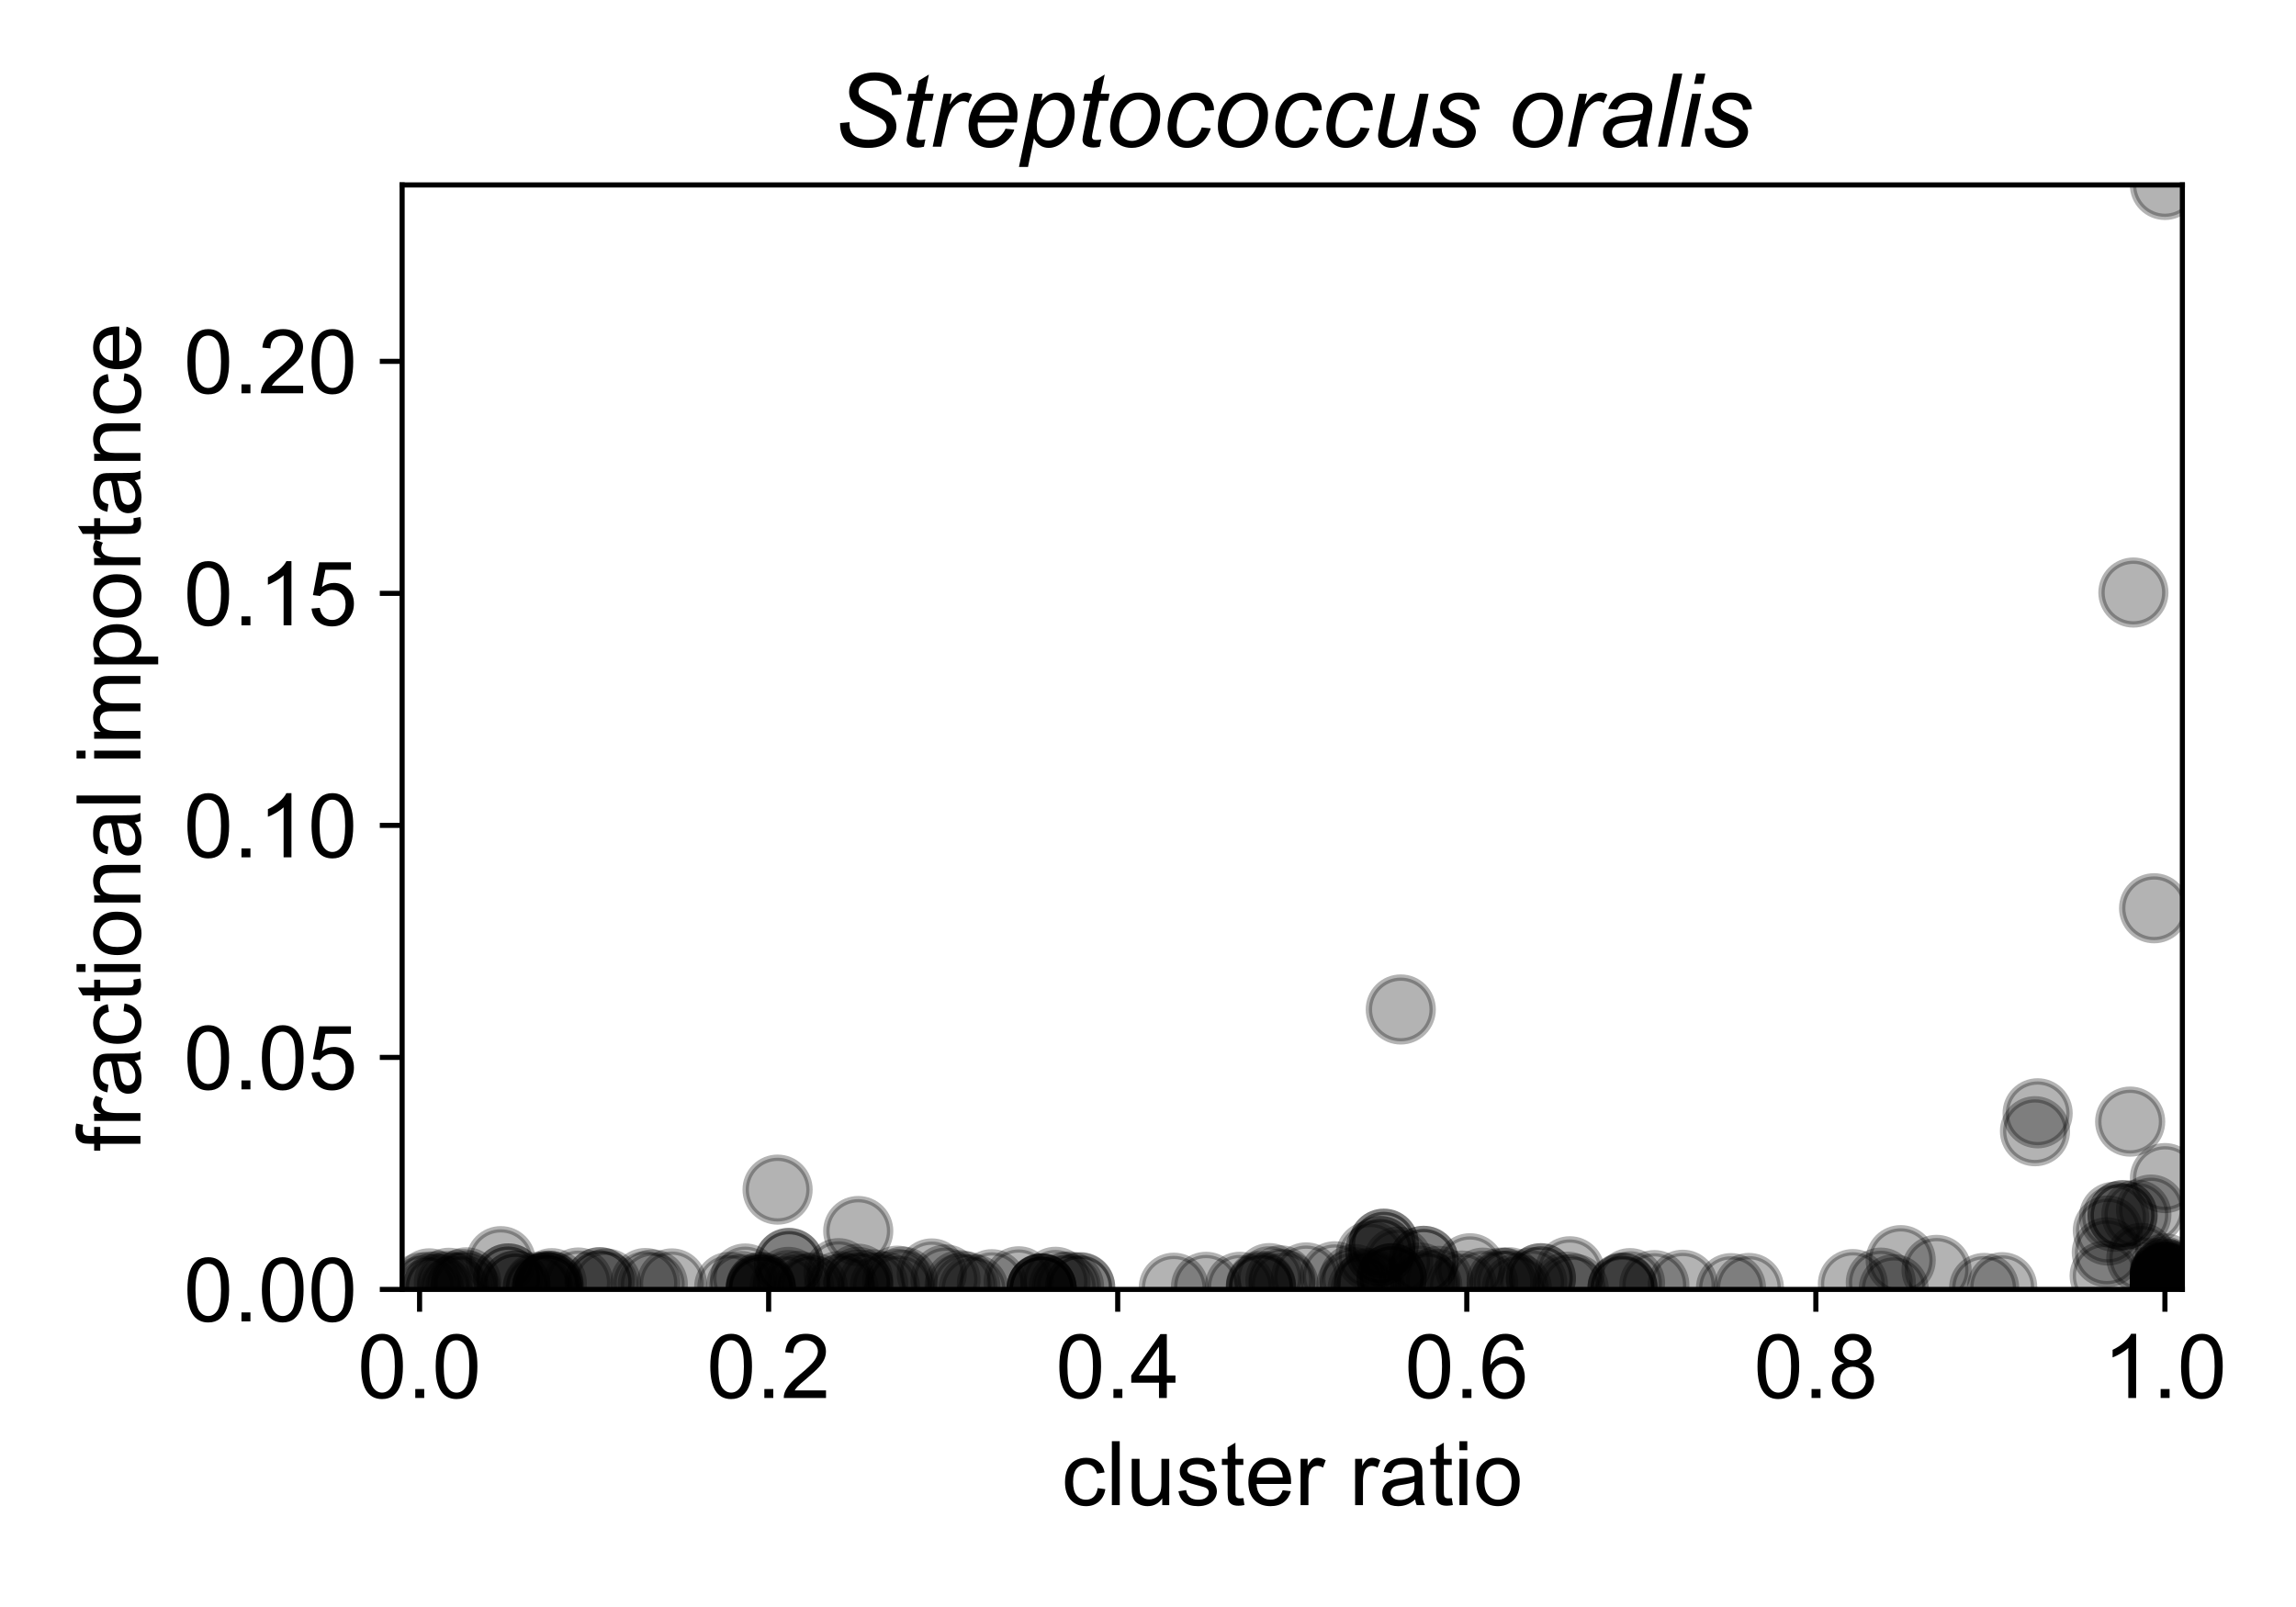 <?xml version="1.0" encoding="utf-8" standalone="no"?>
<!DOCTYPE svg PUBLIC "-//W3C//DTD SVG 1.1//EN"
  "http://www.w3.org/Graphics/SVG/1.1/DTD/svg11.dtd">
<!-- Created with matplotlib (https://matplotlib.org/) -->
<svg height="252pt" version="1.1" viewBox="0 0 360 252" width="360pt" xmlns="http://www.w3.org/2000/svg" xmlns:xlink="http://www.w3.org/1999/xlink">
 <defs>
  <style type="text/css">
*{stroke-linecap:butt;stroke-linejoin:round;}
  </style>
 </defs>
 <g id="figure_1">
  <g id="patch_1">
   <path d="M 0 252 
L 360 252 
L 360 0 
L 0 0 
z
" style="fill:#ffffff;"/>
  </g>
  <g id="axes_1">
   <g id="patch_2">
    <path d="M 63.05 202.2 
L 342.185 202.2 
L 342.185 29.003 
L 63.05 29.003 
z
" style="fill:#ffffff;"/>
   </g>
   <g id="PathCollection_1">
    <defs>
     <path d="M 0 5 
C 1.326 5 2.598 4.473 3.536 3.536 
C 4.473 2.598 5 1.326 5 0 
C 5 -1.326 4.473 -2.598 3.536 -3.536 
C 2.598 -4.473 1.326 -5 0 -5 
C -1.326 -5 -2.598 -4.473 -3.536 -3.536 
C -4.473 -2.598 -5 -1.326 -5 0 
C -5 1.326 -4.473 2.598 -3.536 3.536 
C -2.598 4.473 -1.326 5 0 5 
z
" id="m39a1ae2cbf" style="stroke:#000000;stroke-opacity:0.3;"/>
    </defs>
    <g clip-path="url(#p1d0fa39ebf)">
     <use style="fill-opacity:0.3;stroke:#000000;stroke-opacity:0.3;" x="339.449" xlink:href="#m39a1ae2cbf" y="202.187"/>
     <use style="fill-opacity:0.3;stroke:#000000;stroke-opacity:0.3;" x="339.449" xlink:href="#m39a1ae2cbf" y="202.2"/>
     <use style="fill-opacity:0.3;stroke:#000000;stroke-opacity:0.3;" x="339.449" xlink:href="#m39a1ae2cbf" y="202.082"/>
     <use style="fill-opacity:0.3;stroke:#000000;stroke-opacity:0.3;" x="132.242" xlink:href="#m39a1ae2cbf" y="201.968"/>
     <use style="fill-opacity:0.3;stroke:#000000;stroke-opacity:0.3;" x="339.449" xlink:href="#m39a1ae2cbf" y="200.967"/>
     <use style="fill-opacity:0.3;stroke:#000000;stroke-opacity:0.3;" x="298.018" xlink:href="#m39a1ae2cbf" y="197.611"/>
     <use style="fill-opacity:0.3;stroke:#000000;stroke-opacity:0.3;" x="335.751" xlink:href="#m39a1ae2cbf" y="197.262"/>
     <use style="fill-opacity:0.3;stroke:#000000;stroke-opacity:0.3;" x="330.337" xlink:href="#m39a1ae2cbf" y="196.383"/>
     <use style="fill-opacity:0.3;stroke:#000000;stroke-opacity:0.3;" x="337.268" xlink:href="#m39a1ae2cbf" y="189.676"/>
     <use style="fill-opacity:0.3;stroke:#000000;stroke-opacity:0.3;" x="79.676" xlink:href="#m39a1ae2cbf" y="200.476"/>
     <use style="fill-opacity:0.3;stroke:#000000;stroke-opacity:0.3;" x="339.449" xlink:href="#m39a1ae2cbf" y="201.93"/>
     <use style="fill-opacity:0.3;stroke:#000000;stroke-opacity:0.3;" x="141.016" xlink:href="#m39a1ae2cbf" y="201.919"/>
     <use style="fill-opacity:0.3;stroke:#000000;stroke-opacity:0.3;" x="121.922" xlink:href="#m39a1ae2cbf" y="186.55"/>
     <use style="fill-opacity:0.3;stroke:#000000;stroke-opacity:0.3;" x="339.449" xlink:href="#m39a1ae2cbf" y="201.978"/>
     <use style="fill-opacity:0.3;stroke:#000000;stroke-opacity:0.3;" x="271.415" xlink:href="#m39a1ae2cbf" y="202.001"/>
     <use style="fill-opacity:0.3;stroke:#000000;stroke-opacity:0.3;" x="339.449" xlink:href="#m39a1ae2cbf" y="202.2"/>
     <use style="fill-opacity:0.3;stroke:#000000;stroke-opacity:0.3;" x="119.291" xlink:href="#m39a1ae2cbf" y="202.158"/>
     <use style="fill-opacity:0.3;stroke:#000000;stroke-opacity:0.3;" x="163.323" xlink:href="#m39a1ae2cbf" y="202.093"/>
     <use style="fill-opacity:0.3;stroke:#000000;stroke-opacity:0.3;" x="141.562" xlink:href="#m39a1ae2cbf" y="200.968"/>
     <use style="fill-opacity:0.3;stroke:#000000;stroke-opacity:0.3;" x="184.043" xlink:href="#m39a1ae2cbf" y="201.935"/>
     <use style="fill-opacity:0.3;stroke:#000000;stroke-opacity:0.3;" x="330.497" xlink:href="#m39a1ae2cbf" y="192.965"/>
     <use style="fill-opacity:0.3;stroke:#000000;stroke-opacity:0.3;" x="339.449" xlink:href="#m39a1ae2cbf" y="202.151"/>
     <use style="fill-opacity:0.3;stroke:#000000;stroke-opacity:0.3;" x="94.027" xlink:href="#m39a1ae2cbf" y="201.074"/>
     <use style="fill-opacity:0.3;stroke:#000000;stroke-opacity:0.3;" x="339.449" xlink:href="#m39a1ae2cbf" y="200.232"/>
     <use style="fill-opacity:0.3;stroke:#000000;stroke-opacity:0.3;" x="339.449" xlink:href="#m39a1ae2cbf" y="200.374"/>
     <use style="fill-opacity:0.3;stroke:#000000;stroke-opacity:0.3;" x="152.648" xlink:href="#m39a1ae2cbf" y="202.158"/>
     <use style="fill-opacity:0.3;stroke:#000000;stroke-opacity:0.3;" x="169.364" xlink:href="#m39a1ae2cbf" y="201.843"/>
     <use style="fill-opacity:0.3;stroke:#000000;stroke-opacity:0.3;" x="222.643" xlink:href="#m39a1ae2cbf" y="200.341"/>
     <use style="fill-opacity:0.3;stroke:#000000;stroke-opacity:0.3;" x="197.711" xlink:href="#m39a1ae2cbf" y="201.877"/>
     <use style="fill-opacity:0.3;stroke:#000000;stroke-opacity:0.3;" x="85.775" xlink:href="#m39a1ae2cbf" y="201.843"/>
     <use style="fill-opacity:0.3;stroke:#000000;stroke-opacity:0.3;" x="246.138" xlink:href="#m39a1ae2cbf" y="199.356"/>
     <use style="fill-opacity:0.3;stroke:#000000;stroke-opacity:0.3;" x="230.488" xlink:href="#m39a1ae2cbf" y="198.88"/>
     <use style="fill-opacity:0.3;stroke:#000000;stroke-opacity:0.3;" x="201.255" xlink:href="#m39a1ae2cbf" y="201.43"/>
     <use style="fill-opacity:0.3;stroke:#000000;stroke-opacity:0.3;" x="67.313" xlink:href="#m39a1ae2cbf" y="201.248"/>
     <use style="fill-opacity:0.3;stroke:#000000;stroke-opacity:0.3;" x="197.711" xlink:href="#m39a1ae2cbf" y="201.79"/>
     <use style="fill-opacity:0.3;stroke:#000000;stroke-opacity:0.3;" x="339.449" xlink:href="#m39a1ae2cbf" y="202.184"/>
     <use style="fill-opacity:0.3;stroke:#000000;stroke-opacity:0.3;" x="339.449" xlink:href="#m39a1ae2cbf" y="202.094"/>
     <use style="fill-opacity:0.3;stroke:#000000;stroke-opacity:0.3;" x="241.601" xlink:href="#m39a1ae2cbf" y="200.447"/>
     <use style="fill-opacity:0.3;stroke:#000000;stroke-opacity:0.3;" x="241.601" xlink:href="#m39a1ae2cbf" y="200.447"/>
     <use style="fill-opacity:0.3;stroke:#000000;stroke-opacity:0.3;" x="339.449" xlink:href="#m39a1ae2cbf" y="200.967"/>
     <use style="fill-opacity:0.3;stroke:#000000;stroke-opacity:0.3;" x="339.449" xlink:href="#m39a1ae2cbf" y="202.18"/>
     <use style="fill-opacity:0.3;stroke:#000000;stroke-opacity:0.3;" x="339.449" xlink:href="#m39a1ae2cbf" y="200.967"/>
     <use style="fill-opacity:0.3;stroke:#000000;stroke-opacity:0.3;" x="319.49" xlink:href="#m39a1ae2cbf" y="174.582"/>
     <use style="fill-opacity:0.3;stroke:#000000;stroke-opacity:0.3;" x="319.074" xlink:href="#m39a1ae2cbf" y="177.393"/>
     <use style="fill-opacity:0.3;stroke:#000000;stroke-opacity:0.3;" x="339.449" xlink:href="#m39a1ae2cbf" y="202.2"/>
     <use style="fill-opacity:0.3;stroke:#000000;stroke-opacity:0.3;" x="339.449" xlink:href="#m39a1ae2cbf" y="200.967"/>
     <use style="fill-opacity:0.3;stroke:#000000;stroke-opacity:0.3;" x="105.343" xlink:href="#m39a1ae2cbf" y="201.26"/>
     <use style="fill-opacity:0.3;stroke:#000000;stroke-opacity:0.3;" x="148.25" xlink:href="#m39a1ae2cbf" y="200.64"/>
     <use style="fill-opacity:0.3;stroke:#000000;stroke-opacity:0.3;" x="339.449" xlink:href="#m39a1ae2cbf" y="202.015"/>
     <use style="fill-opacity:0.3;stroke:#000000;stroke-opacity:0.3;" x="339.449" xlink:href="#m39a1ae2cbf" y="201.791"/>
     <use style="fill-opacity:0.3;stroke:#000000;stroke-opacity:0.3;" x="296.927" xlink:href="#m39a1ae2cbf" y="202.162"/>
     <use style="fill-opacity:0.3;stroke:#000000;stroke-opacity:0.3;" x="339.449" xlink:href="#m39a1ae2cbf" y="202.2"/>
     <use style="fill-opacity:0.3;stroke:#000000;stroke-opacity:0.3;" x="70.894" xlink:href="#m39a1ae2cbf" y="201.94"/>
     <use style="fill-opacity:0.3;stroke:#000000;stroke-opacity:0.3;" x="123.707" xlink:href="#m39a1ae2cbf" y="198.05"/>
     <use style="fill-opacity:0.3;stroke:#000000;stroke-opacity:0.3;" x="223.791" xlink:href="#m39a1ae2cbf" y="201.598"/>
     <use style="fill-opacity:0.3;stroke:#000000;stroke-opacity:0.3;" x="122.977" xlink:href="#m39a1ae2cbf" y="202.022"/>
     <use style="fill-opacity:0.3;stroke:#000000;stroke-opacity:0.3;" x="155.52" xlink:href="#m39a1ae2cbf" y="201.385"/>
     <use style="fill-opacity:0.3;stroke:#000000;stroke-opacity:0.3;" x="218.218" xlink:href="#m39a1ae2cbf" y="200.447"/>
     <use style="fill-opacity:0.3;stroke:#000000;stroke-opacity:0.3;" x="339.449" xlink:href="#m39a1ae2cbf" y="184.739"/>
     <use style="fill-opacity:0.3;stroke:#000000;stroke-opacity:0.3;" x="259.391" xlink:href="#m39a1ae2cbf" y="201.525"/>
     <use style="fill-opacity:0.3;stroke:#000000;stroke-opacity:0.3;" x="339.449" xlink:href="#m39a1ae2cbf" y="202.2"/>
     <use style="fill-opacity:0.3;stroke:#000000;stroke-opacity:0.3;" x="339.449" xlink:href="#m39a1ae2cbf" y="199.89"/>
     <use style="fill-opacity:0.3;stroke:#000000;stroke-opacity:0.3;" x="339.449" xlink:href="#m39a1ae2cbf" y="198.905"/>
     <use style="fill-opacity:0.3;stroke:#000000;stroke-opacity:0.3;" x="134.567" xlink:href="#m39a1ae2cbf" y="193.043"/>
     <use style="fill-opacity:0.3;stroke:#000000;stroke-opacity:0.3;" x="330" xlink:href="#m39a1ae2cbf" y="200.057"/>
     <use style="fill-opacity:0.3;stroke:#000000;stroke-opacity:0.3;" x="339.449" xlink:href="#m39a1ae2cbf" y="202.2"/>
     <use style="fill-opacity:0.3;stroke:#000000;stroke-opacity:0.3;" x="274.217" xlink:href="#m39a1ae2cbf" y="201.971"/>
     <use style="fill-opacity:0.3;stroke:#000000;stroke-opacity:0.3;" x="72.958" xlink:href="#m39a1ae2cbf" y="201.924"/>
     <use style="fill-opacity:0.3;stroke:#000000;stroke-opacity:0.3;" x="169.364" xlink:href="#m39a1ae2cbf" y="201.91"/>
     <use style="fill-opacity:0.3;stroke:#000000;stroke-opacity:0.3;" x="223.482" xlink:href="#m39a1ae2cbf" y="201.374"/>
     <use style="fill-opacity:0.3;stroke:#000000;stroke-opacity:0.3;" x="218.218" xlink:href="#m39a1ae2cbf" y="200.447"/>
     <use style="fill-opacity:0.3;stroke:#000000;stroke-opacity:0.3;" x="339.449" xlink:href="#m39a1ae2cbf" y="202.009"/>
     <use style="fill-opacity:0.3;stroke:#000000;stroke-opacity:0.3;" x="339.449" xlink:href="#m39a1ae2cbf" y="202.2"/>
     <use style="fill-opacity:0.3;stroke:#000000;stroke-opacity:0.3;" x="339.449" xlink:href="#m39a1ae2cbf" y="199.89"/>
     <use style="fill-opacity:0.3;stroke:#000000;stroke-opacity:0.3;" x="119.291" xlink:href="#m39a1ae2cbf" y="202.103"/>
     <use style="fill-opacity:0.3;stroke:#000000;stroke-opacity:0.3;" x="125.268" xlink:href="#m39a1ae2cbf" y="201.649"/>
     <use style="fill-opacity:0.3;stroke:#000000;stroke-opacity:0.3;" x="218.218" xlink:href="#m39a1ae2cbf" y="200.447"/>
     <use style="fill-opacity:0.3;stroke:#000000;stroke-opacity:0.3;" x="240.233" xlink:href="#m39a1ae2cbf" y="201.096"/>
     <use style="fill-opacity:0.3;stroke:#000000;stroke-opacity:0.3;" x="246.751" xlink:href="#m39a1ae2cbf" y="202.076"/>
     <use style="fill-opacity:0.3;stroke:#000000;stroke-opacity:0.3;" x="80.84" xlink:href="#m39a1ae2cbf" y="201.586"/>
     <use style="fill-opacity:0.3;stroke:#000000;stroke-opacity:0.3;" x="86.516" xlink:href="#m39a1ae2cbf" y="201.222"/>
     <use style="fill-opacity:0.3;stroke:#000000;stroke-opacity:0.3;" x="101.196" xlink:href="#m39a1ae2cbf" y="201.199"/>
     <use style="fill-opacity:0.3;stroke:#000000;stroke-opacity:0.3;" x="79.676" xlink:href="#m39a1ae2cbf" y="200.476"/>
     <use style="fill-opacity:0.3;stroke:#000000;stroke-opacity:0.3;" x="339.449" xlink:href="#m39a1ae2cbf" y="200.967"/>
     <use style="fill-opacity:0.3;stroke:#000000;stroke-opacity:0.3;" x="339.449" xlink:href="#m39a1ae2cbf" y="201.938"/>
     <use style="fill-opacity:0.3;stroke:#000000;stroke-opacity:0.3;" x="339.449" xlink:href="#m39a1ae2cbf" y="202.094"/>
     <use style="fill-opacity:0.3;stroke:#000000;stroke-opacity:0.3;" x="339.449" xlink:href="#m39a1ae2cbf" y="202.094"/>
     <use style="fill-opacity:0.3;stroke:#000000;stroke-opacity:0.3;" x="339.449" xlink:href="#m39a1ae2cbf" y="201.938"/>
     <use style="fill-opacity:0.3;stroke:#000000;stroke-opacity:0.3;" x="339.449" xlink:href="#m39a1ae2cbf" y="202.2"/>
     <use style="fill-opacity:0.3;stroke:#000000;stroke-opacity:0.3;" x="339.449" xlink:href="#m39a1ae2cbf" y="202.2"/>
     <use style="fill-opacity:0.3;stroke:#000000;stroke-opacity:0.3;" x="94.027" xlink:href="#m39a1ae2cbf" y="201.074"/>
     <use style="fill-opacity:0.3;stroke:#000000;stroke-opacity:0.3;" x="339.449" xlink:href="#m39a1ae2cbf" y="202.2"/>
     <use style="fill-opacity:0.3;stroke:#000000;stroke-opacity:0.3;" x="150.466" xlink:href="#m39a1ae2cbf" y="201.531"/>
     <use style="fill-opacity:0.3;stroke:#000000;stroke-opacity:0.3;" x="123.608" xlink:href="#m39a1ae2cbf" y="201.02"/>
     <use style="fill-opacity:0.3;stroke:#000000;stroke-opacity:0.3;" x="339.449" xlink:href="#m39a1ae2cbf" y="202.18"/>
     <use style="fill-opacity:0.3;stroke:#000000;stroke-opacity:0.3;" x="339.449" xlink:href="#m39a1ae2cbf" y="202.18"/>
     <use style="fill-opacity:0.3;stroke:#000000;stroke-opacity:0.3;" x="80.84" xlink:href="#m39a1ae2cbf" y="201.586"/>
     <use style="fill-opacity:0.3;stroke:#000000;stroke-opacity:0.3;" x="73.1" xlink:href="#m39a1ae2cbf" y="201.089"/>
     <use style="fill-opacity:0.3;stroke:#000000;stroke-opacity:0.3;" x="339.449" xlink:href="#m39a1ae2cbf" y="201.938"/>
     <use style="fill-opacity:0.3;stroke:#000000;stroke-opacity:0.3;" x="214.72" xlink:href="#m39a1ae2cbf" y="201.189"/>
     <use style="fill-opacity:0.3;stroke:#000000;stroke-opacity:0.3;" x="66.15" xlink:href="#m39a1ae2cbf" y="201.892"/>
     <use style="fill-opacity:0.3;stroke:#000000;stroke-opacity:0.3;" x="90.668" xlink:href="#m39a1ae2cbf" y="201.118"/>
     <use style="fill-opacity:0.3;stroke:#000000;stroke-opacity:0.3;" x="68.692" xlink:href="#m39a1ae2cbf" y="201.659"/>
     <use style="fill-opacity:0.3;stroke:#000000;stroke-opacity:0.3;" x="138.749" xlink:href="#m39a1ae2cbf" y="201.758"/>
     <use style="fill-opacity:0.3;stroke:#000000;stroke-opacity:0.3;" x="337.748" xlink:href="#m39a1ae2cbf" y="142.427"/>
     <use style="fill-opacity:0.3;stroke:#000000;stroke-opacity:0.3;" x="159.72" xlink:href="#m39a1ae2cbf" y="200.928"/>
     <use style="fill-opacity:0.3;stroke:#000000;stroke-opacity:0.3;" x="223.224" xlink:href="#m39a1ae2cbf" y="197.719"/>
     <use style="fill-opacity:0.3;stroke:#000000;stroke-opacity:0.3;" x="146.098" xlink:href="#m39a1ae2cbf" y="199.695"/>
     <use style="fill-opacity:0.3;stroke:#000000;stroke-opacity:0.3;" x="255.579" xlink:href="#m39a1ae2cbf" y="201.215"/>
     <use style="fill-opacity:0.3;stroke:#000000;stroke-opacity:0.3;" x="339.449" xlink:href="#m39a1ae2cbf" y="202.2"/>
     <use style="fill-opacity:0.3;stroke:#000000;stroke-opacity:0.3;" x="339.449" xlink:href="#m39a1ae2cbf" y="202.2"/>
     <use style="fill-opacity:0.3;stroke:#000000;stroke-opacity:0.3;" x="339.449" xlink:href="#m39a1ae2cbf" y="201.284"/>
     <use style="fill-opacity:0.3;stroke:#000000;stroke-opacity:0.3;" x="339.449" xlink:href="#m39a1ae2cbf" y="202.2"/>
     <use style="fill-opacity:0.3;stroke:#000000;stroke-opacity:0.3;" x="339.449" xlink:href="#m39a1ae2cbf" y="199.671"/>
     <use style="fill-opacity:0.3;stroke:#000000;stroke-opacity:0.3;" x="200.767" xlink:href="#m39a1ae2cbf" y="200.776"/>
     <use style="fill-opacity:0.3;stroke:#000000;stroke-opacity:0.3;" x="216.977" xlink:href="#m39a1ae2cbf" y="195.033"/>
     <use style="fill-opacity:0.3;stroke:#000000;stroke-opacity:0.3;" x="339.449" xlink:href="#m39a1ae2cbf" y="202.183"/>
     <use style="fill-opacity:0.3;stroke:#000000;stroke-opacity:0.3;" x="71.695" xlink:href="#m39a1ae2cbf" y="201.952"/>
     <use style="fill-opacity:0.3;stroke:#000000;stroke-opacity:0.3;" x="213.644" xlink:href="#m39a1ae2cbf" y="202.145"/>
     <use style="fill-opacity:0.3;stroke:#000000;stroke-opacity:0.3;" x="194.404" xlink:href="#m39a1ae2cbf" y="201.794"/>
     <use style="fill-opacity:0.3;stroke:#000000;stroke-opacity:0.3;" x="131.567" xlink:href="#m39a1ae2cbf" y="201.667"/>
     <use style="fill-opacity:0.3;stroke:#000000;stroke-opacity:0.3;" x="116.838" xlink:href="#m39a1ae2cbf" y="200.488"/>
     <use style="fill-opacity:0.3;stroke:#000000;stroke-opacity:0.3;" x="199.03" xlink:href="#m39a1ae2cbf" y="200.426"/>
     <use style="fill-opacity:0.3;stroke:#000000;stroke-opacity:0.3;" x="339.449" xlink:href="#m39a1ae2cbf" y="200.967"/>
     <use style="fill-opacity:0.3;stroke:#000000;stroke-opacity:0.3;" x="85.775" xlink:href="#m39a1ae2cbf" y="201.843"/>
     <use style="fill-opacity:0.3;stroke:#000000;stroke-opacity:0.3;" x="339.449" xlink:href="#m39a1ae2cbf" y="201.802"/>
     <use style="fill-opacity:0.3;stroke:#000000;stroke-opacity:0.3;" x="214.897" xlink:href="#m39a1ae2cbf" y="196.918"/>
     <use style="fill-opacity:0.3;stroke:#000000;stroke-opacity:0.3;" x="339.449" xlink:href="#m39a1ae2cbf" y="201.802"/>
     <use style="fill-opacity:0.3;stroke:#000000;stroke-opacity:0.3;" x="219.635" xlink:href="#m39a1ae2cbf" y="158.3"/>
     <use style="fill-opacity:0.3;stroke:#000000;stroke-opacity:0.3;" x="339.449" xlink:href="#m39a1ae2cbf" y="199.671"/>
     <use style="fill-opacity:0.3;stroke:#000000;stroke-opacity:0.3;" x="263.855" xlink:href="#m39a1ae2cbf" y="201.47"/>
     <use style="fill-opacity:0.3;stroke:#000000;stroke-opacity:0.3;" x="78.523" xlink:href="#m39a1ae2cbf" y="197.769"/>
     <use style="fill-opacity:0.3;stroke:#000000;stroke-opacity:0.3;" x="235.919" xlink:href="#m39a1ae2cbf" y="201.166"/>
     <use style="fill-opacity:0.3;stroke:#000000;stroke-opacity:0.3;" x="339.449" xlink:href="#m39a1ae2cbf" y="202.181"/>
     <use style="fill-opacity:0.3;stroke:#000000;stroke-opacity:0.3;" x="223.224" xlink:href="#m39a1ae2cbf" y="197.719"/>
     <use style="fill-opacity:0.3;stroke:#000000;stroke-opacity:0.3;" x="332.805" xlink:href="#m39a1ae2cbf" y="190.567"/>
     <use style="fill-opacity:0.3;stroke:#000000;stroke-opacity:0.3;" x="254.406" xlink:href="#m39a1ae2cbf" y="201.908"/>
     <use style="fill-opacity:0.3;stroke:#000000;stroke-opacity:0.3;" x="334.504" xlink:href="#m39a1ae2cbf" y="92.92"/>
     <use style="fill-opacity:0.3;stroke:#000000;stroke-opacity:0.3;" x="216.406" xlink:href="#m39a1ae2cbf" y="196.174"/>
     <use style="fill-opacity:0.3;stroke:#000000;stroke-opacity:0.3;" x="216.406" xlink:href="#m39a1ae2cbf" y="196.174"/>
     <use style="fill-opacity:0.3;stroke:#000000;stroke-opacity:0.3;" x="67.24" xlink:href="#m39a1ae2cbf" y="202.184"/>
     <use style="fill-opacity:0.3;stroke:#000000;stroke-opacity:0.3;" x="332.805" xlink:href="#m39a1ae2cbf" y="190.567"/>
     <use style="fill-opacity:0.3;stroke:#000000;stroke-opacity:0.3;" x="216.977" xlink:href="#m39a1ae2cbf" y="195.033"/>
     <use style="fill-opacity:0.3;stroke:#000000;stroke-opacity:0.3;" x="126.843" xlink:href="#m39a1ae2cbf" y="202.084"/>
     <use style="fill-opacity:0.3;stroke:#000000;stroke-opacity:0.3;" x="333.997" xlink:href="#m39a1ae2cbf" y="175.884"/>
     <use style="fill-opacity:0.3;stroke:#000000;stroke-opacity:0.3;" x="114.336" xlink:href="#m39a1ae2cbf" y="201.806"/>
     <use style="fill-opacity:0.3;stroke:#000000;stroke-opacity:0.3;" x="70.38" xlink:href="#m39a1ae2cbf" y="201.162"/>
     <use style="fill-opacity:0.3;stroke:#000000;stroke-opacity:0.3;" x="331.476" xlink:href="#m39a1ae2cbf" y="190.806"/>
     <use style="fill-opacity:0.3;stroke:#000000;stroke-opacity:0.3;" x="84.322" xlink:href="#m39a1ae2cbf" y="201.794"/>
     <use style="fill-opacity:0.3;stroke:#000000;stroke-opacity:0.3;" x="339.449" xlink:href="#m39a1ae2cbf" y="199.89"/>
     <use style="fill-opacity:0.3;stroke:#000000;stroke-opacity:0.3;" x="339.449" xlink:href="#m39a1ae2cbf" y="29.003"/>
     <use style="fill-opacity:0.3;stroke:#000000;stroke-opacity:0.3;" x="339.449" xlink:href="#m39a1ae2cbf" y="201.938"/>
     <use style="fill-opacity:0.3;stroke:#000000;stroke-opacity:0.3;" x="225.524" xlink:href="#m39a1ae2cbf" y="200.859"/>
     <use style="fill-opacity:0.3;stroke:#000000;stroke-opacity:0.3;" x="339.449" xlink:href="#m39a1ae2cbf" y="202.047"/>
     <use style="fill-opacity:0.3;stroke:#000000;stroke-opacity:0.3;" x="290.525" xlink:href="#m39a1ae2cbf" y="201.367"/>
     <use style="fill-opacity:0.3;stroke:#000000;stroke-opacity:0.3;" x="339.449" xlink:href="#m39a1ae2cbf" y="202.167"/>
     <use style="fill-opacity:0.3;stroke:#000000;stroke-opacity:0.3;" x="339.449" xlink:href="#m39a1ae2cbf" y="201.886"/>
     <use style="fill-opacity:0.3;stroke:#000000;stroke-opacity:0.3;" x="85.989" xlink:href="#m39a1ae2cbf" y="201.609"/>
     <use style="fill-opacity:0.3;stroke:#000000;stroke-opacity:0.3;" x="85.989" xlink:href="#m39a1ae2cbf" y="201.609"/>
     <use style="fill-opacity:0.3;stroke:#000000;stroke-opacity:0.3;" x="72.568" xlink:href="#m39a1ae2cbf" y="201.352"/>
     <use style="fill-opacity:0.3;stroke:#000000;stroke-opacity:0.3;" x="339.449" xlink:href="#m39a1ae2cbf" y="202.2"/>
     <use style="fill-opacity:0.3;stroke:#000000;stroke-opacity:0.3;" x="119.291" xlink:href="#m39a1ae2cbf" y="202.186"/>
     <use style="fill-opacity:0.3;stroke:#000000;stroke-opacity:0.3;" x="163.323" xlink:href="#m39a1ae2cbf" y="202.066"/>
     <use style="fill-opacity:0.3;stroke:#000000;stroke-opacity:0.3;" x="339.449" xlink:href="#m39a1ae2cbf" y="202.188"/>
     <use style="fill-opacity:0.3;stroke:#000000;stroke-opacity:0.3;" x="163.323" xlink:href="#m39a1ae2cbf" y="202.111"/>
     <use style="fill-opacity:0.3;stroke:#000000;stroke-opacity:0.3;" x="236.607" xlink:href="#m39a1ae2cbf" y="201.074"/>
     <use style="fill-opacity:0.3;stroke:#000000;stroke-opacity:0.3;" x="232.538" xlink:href="#m39a1ae2cbf" y="201.142"/>
     <use style="fill-opacity:0.3;stroke:#000000;stroke-opacity:0.3;" x="339.449" xlink:href="#m39a1ae2cbf" y="202.16"/>
     <use style="fill-opacity:0.3;stroke:#000000;stroke-opacity:0.3;" x="339.449" xlink:href="#m39a1ae2cbf" y="202.065"/>
     <use style="fill-opacity:0.3;stroke:#000000;stroke-opacity:0.3;" x="209.282" xlink:href="#m39a1ae2cbf" y="200.14"/>
     <use style="fill-opacity:0.3;stroke:#000000;stroke-opacity:0.3;" x="163.323" xlink:href="#m39a1ae2cbf" y="201.997"/>
     <use style="fill-opacity:0.3;stroke:#000000;stroke-opacity:0.3;" x="339.449" xlink:href="#m39a1ae2cbf" y="202.16"/>
     <use style="fill-opacity:0.3;stroke:#000000;stroke-opacity:0.3;" x="339.449" xlink:href="#m39a1ae2cbf" y="202.065"/>
     <use style="fill-opacity:0.3;stroke:#000000;stroke-opacity:0.3;" x="339.449" xlink:href="#m39a1ae2cbf" y="200.967"/>
     <use style="fill-opacity:0.3;stroke:#000000;stroke-opacity:0.3;" x="85.775" xlink:href="#m39a1ae2cbf" y="201.843"/>
     <use style="fill-opacity:0.3;stroke:#000000;stroke-opacity:0.3;" x="339.449" xlink:href="#m39a1ae2cbf" y="202.181"/>
     <use style="fill-opacity:0.3;stroke:#000000;stroke-opacity:0.3;" x="339.449" xlink:href="#m39a1ae2cbf" y="202.181"/>
     <use style="fill-opacity:0.3;stroke:#000000;stroke-opacity:0.3;" x="204.798" xlink:href="#m39a1ae2cbf" y="200.318"/>
     <use style="fill-opacity:0.3;stroke:#000000;stroke-opacity:0.3;" x="214.599" xlink:href="#m39a1ae2cbf" y="201.438"/>
     <use style="fill-opacity:0.3;stroke:#000000;stroke-opacity:0.3;" x="339.449" xlink:href="#m39a1ae2cbf" y="202.053"/>
     <use style="fill-opacity:0.3;stroke:#000000;stroke-opacity:0.3;" x="140.686" xlink:href="#m39a1ae2cbf" y="200.833"/>
     <use style="fill-opacity:0.3;stroke:#000000;stroke-opacity:0.3;" x="85.775" xlink:href="#m39a1ae2cbf" y="201.843"/>
     <use style="fill-opacity:0.3;stroke:#000000;stroke-opacity:0.3;" x="123.707" xlink:href="#m39a1ae2cbf" y="198.05"/>
     <use style="fill-opacity:0.3;stroke:#000000;stroke-opacity:0.3;" x="116.212" xlink:href="#m39a1ae2cbf" y="201.666"/>
     <use style="fill-opacity:0.3;stroke:#000000;stroke-opacity:0.3;" x="68.559" xlink:href="#m39a1ae2cbf" y="202.072"/>
     <use style="fill-opacity:0.3;stroke:#000000;stroke-opacity:0.3;" x="339.449" xlink:href="#m39a1ae2cbf" y="201.842"/>
     <use style="fill-opacity:0.3;stroke:#000000;stroke-opacity:0.3;" x="339.449" xlink:href="#m39a1ae2cbf" y="200.142"/>
     <use style="fill-opacity:0.3;stroke:#000000;stroke-opacity:0.3;" x="229.209" xlink:href="#m39a1ae2cbf" y="201.595"/>
     <use style="fill-opacity:0.3;stroke:#000000;stroke-opacity:0.3;" x="339.449" xlink:href="#m39a1ae2cbf" y="202.2"/>
     <use style="fill-opacity:0.3;stroke:#000000;stroke-opacity:0.3;" x="102.356" xlink:href="#m39a1ae2cbf" y="201.415"/>
     <use style="fill-opacity:0.3;stroke:#000000;stroke-opacity:0.3;" x="119.291" xlink:href="#m39a1ae2cbf" y="201.844"/>
     <use style="fill-opacity:0.3;stroke:#000000;stroke-opacity:0.3;" x="189.097" xlink:href="#m39a1ae2cbf" y="201.794"/>
     <use style="fill-opacity:0.3;stroke:#000000;stroke-opacity:0.3;" x="339.449" xlink:href="#m39a1ae2cbf" y="201.879"/>
     <use style="fill-opacity:0.3;stroke:#000000;stroke-opacity:0.3;" x="339.449" xlink:href="#m39a1ae2cbf" y="201.912"/>
     <use style="fill-opacity:0.3;stroke:#000000;stroke-opacity:0.3;" x="163.323" xlink:href="#m39a1ae2cbf" y="202.06"/>
     <use style="fill-opacity:0.3;stroke:#000000;stroke-opacity:0.3;" x="339.449" xlink:href="#m39a1ae2cbf" y="201.924"/>
     <use style="fill-opacity:0.3;stroke:#000000;stroke-opacity:0.3;" x="197.711" xlink:href="#m39a1ae2cbf" y="201.581"/>
     <use style="fill-opacity:0.3;stroke:#000000;stroke-opacity:0.3;" x="313.936" xlink:href="#m39a1ae2cbf" y="201.851"/>
     <use style="fill-opacity:0.3;stroke:#000000;stroke-opacity:0.3;" x="254.406" xlink:href="#m39a1ae2cbf" y="201.936"/>
     <use style="fill-opacity:0.3;stroke:#000000;stroke-opacity:0.3;" x="339.449" xlink:href="#m39a1ae2cbf" y="201.975"/>
     <use style="fill-opacity:0.3;stroke:#000000;stroke-opacity:0.3;" x="339.449" xlink:href="#m39a1ae2cbf" y="201.979"/>
     <use style="fill-opacity:0.3;stroke:#000000;stroke-opacity:0.3;" x="134.574" xlink:href="#m39a1ae2cbf" y="201.475"/>
     <use style="fill-opacity:0.3;stroke:#000000;stroke-opacity:0.3;" x="339.449" xlink:href="#m39a1ae2cbf" y="200.886"/>
     <use style="fill-opacity:0.3;stroke:#000000;stroke-opacity:0.3;" x="165.497" xlink:href="#m39a1ae2cbf" y="201.007"/>
     <use style="fill-opacity:0.3;stroke:#000000;stroke-opacity:0.3;" x="84.322" xlink:href="#m39a1ae2cbf" y="202.063"/>
     <use style="fill-opacity:0.3;stroke:#000000;stroke-opacity:0.3;" x="294.903" xlink:href="#m39a1ae2cbf" y="201.135"/>
     <use style="fill-opacity:0.3;stroke:#000000;stroke-opacity:0.3;" x="339.449" xlink:href="#m39a1ae2cbf" y="201.846"/>
     <use style="fill-opacity:0.3;stroke:#000000;stroke-opacity:0.3;" x="339.449" xlink:href="#m39a1ae2cbf" y="201.904"/>
     <use style="fill-opacity:0.3;stroke:#000000;stroke-opacity:0.3;" x="334.973" xlink:href="#m39a1ae2cbf" y="190.47"/>
     <use style="fill-opacity:0.3;stroke:#000000;stroke-opacity:0.3;" x="254.406" xlink:href="#m39a1ae2cbf" y="202.061"/>
     <use style="fill-opacity:0.3;stroke:#000000;stroke-opacity:0.3;" x="339.449" xlink:href="#m39a1ae2cbf" y="202.179"/>
     <use style="fill-opacity:0.3;stroke:#000000;stroke-opacity:0.3;" x="134.537" xlink:href="#m39a1ae2cbf" y="200.521"/>
     <use style="fill-opacity:0.3;stroke:#000000;stroke-opacity:0.3;" x="167.618" xlink:href="#m39a1ae2cbf" y="201.735"/>
     <use style="fill-opacity:0.3;stroke:#000000;stroke-opacity:0.3;" x="339.449" xlink:href="#m39a1ae2cbf" y="202.072"/>
     <use style="fill-opacity:0.3;stroke:#000000;stroke-opacity:0.3;" x="95.048" xlink:href="#m39a1ae2cbf" y="201.268"/>
     <use style="fill-opacity:0.3;stroke:#000000;stroke-opacity:0.3;" x="212.323" xlink:href="#m39a1ae2cbf" y="200.57"/>
     <use style="fill-opacity:0.3;stroke:#000000;stroke-opacity:0.3;" x="134.574" xlink:href="#m39a1ae2cbf" y="201.475"/>
     <use style="fill-opacity:0.3;stroke:#000000;stroke-opacity:0.3;" x="219.216" xlink:href="#m39a1ae2cbf" y="197.838"/>
     <use style="fill-opacity:0.3;stroke:#000000;stroke-opacity:0.3;" x="211.885" xlink:href="#m39a1ae2cbf" y="201.538"/>
     <use style="fill-opacity:0.3;stroke:#000000;stroke-opacity:0.3;" x="119.291" xlink:href="#m39a1ae2cbf" y="201.818"/>
     <use style="fill-opacity:0.3;stroke:#000000;stroke-opacity:0.3;" x="151.353" xlink:href="#m39a1ae2cbf" y="201.719"/>
     <use style="fill-opacity:0.3;stroke:#000000;stroke-opacity:0.3;" x="303.641" xlink:href="#m39a1ae2cbf" y="199.136"/>
     <use style="fill-opacity:0.3;stroke:#000000;stroke-opacity:0.3;" x="311.101" xlink:href="#m39a1ae2cbf" y="201.97"/>
     <use style="fill-opacity:0.3;stroke:#000000;stroke-opacity:0.3;" x="131.482" xlink:href="#m39a1ae2cbf" y="199.651"/>
     <use style="fill-opacity:0.3;stroke:#000000;stroke-opacity:0.3;" x="166.776" xlink:href="#m39a1ae2cbf" y="201.832"/>
     <use style="fill-opacity:0.3;stroke:#000000;stroke-opacity:0.3;" x="127.445" xlink:href="#m39a1ae2cbf" y="201.866"/>
     <use style="fill-opacity:0.3;stroke:#000000;stroke-opacity:0.3;" x="136.904" xlink:href="#m39a1ae2cbf" y="201.391"/>
     <use style="fill-opacity:0.3;stroke:#000000;stroke-opacity:0.3;" x="245.765" xlink:href="#m39a1ae2cbf" y="201.768"/>
     <use style="fill-opacity:0.3;stroke:#000000;stroke-opacity:0.3;" x="235.437" xlink:href="#m39a1ae2cbf" y="201.117"/>
     <use style="fill-opacity:0.3;stroke:#000000;stroke-opacity:0.3;" x="237.837" xlink:href="#m39a1ae2cbf" y="202.024"/>
    </g>
   </g>
   <g id="matplotlib.axis_1">
    <g id="xtick_1">
     <g id="line2d_1">
      <defs>
       <path d="M 0 0 
L 0 3.5 
" id="mdaee06f2fd" style="stroke:#000000;stroke-width:0.8;"/>
      </defs>
      <g>
       <use style="stroke:#000000;stroke-width:0.8;" x="65.787" xlink:href="#mdaee06f2fd" y="202.2"/>
      </g>
     </g>
     <g id="text_1">
      <!-- 0.0 -->
      <defs>
       <path d="M 4.156 35.297 
Q 4.156 48 6.766 55.734 
Q 9.375 63.484 14.516 67.672 
Q 19.672 71.875 27.484 71.875 
Q 33.25 71.875 37.594 69.547 
Q 41.938 67.234 44.766 62.859 
Q 47.609 58.5 49.219 52.219 
Q 50.828 45.953 50.828 35.297 
Q 50.828 22.703 48.234 14.969 
Q 45.656 7.234 40.5 3 
Q 35.359 -1.219 27.484 -1.219 
Q 17.141 -1.219 11.234 6.203 
Q 4.156 15.141 4.156 35.297 
z
M 13.188 35.297 
Q 13.188 17.672 17.312 11.828 
Q 21.438 6 27.484 6 
Q 33.547 6 37.672 11.859 
Q 41.797 17.719 41.797 35.297 
Q 41.797 52.984 37.672 58.781 
Q 33.547 64.594 27.391 64.594 
Q 21.344 64.594 17.719 59.469 
Q 13.188 52.938 13.188 35.297 
z
" id="ArialMT-48"/>
       <path d="M 9.078 0 
L 9.078 10.016 
L 19.094 10.016 
L 19.094 0 
z
" id="ArialMT-46"/>
      </defs>
      <g transform="translate(56.057 219.221)scale(0.14 -0.14)">
       <use xlink:href="#ArialMT-48"/>
       <use x="55.615" xlink:href="#ArialMT-46"/>
       <use x="83.398" xlink:href="#ArialMT-48"/>
      </g>
     </g>
    </g>
    <g id="xtick_2">
     <g id="line2d_2">
      <g>
       <use style="stroke:#000000;stroke-width:0.8;" x="120.519" xlink:href="#mdaee06f2fd" y="202.2"/>
      </g>
     </g>
     <g id="text_2">
      <!-- 0.2 -->
      <defs>
       <path d="M 50.344 8.453 
L 50.344 0 
L 3.031 0 
Q 2.938 3.172 4.047 6.109 
Q 5.859 10.938 9.828 15.625 
Q 13.812 20.312 21.344 26.469 
Q 33.016 36.031 37.109 41.625 
Q 41.219 47.219 41.219 52.203 
Q 41.219 57.422 37.469 61 
Q 33.734 64.594 27.734 64.594 
Q 21.391 64.594 17.578 60.781 
Q 13.766 56.984 13.719 50.25 
L 4.688 51.172 
Q 5.609 61.281 11.656 66.578 
Q 17.719 71.875 27.938 71.875 
Q 38.234 71.875 44.234 66.156 
Q 50.25 60.453 50.25 52 
Q 50.25 47.703 48.484 43.547 
Q 46.734 39.406 42.656 34.812 
Q 38.578 30.219 29.109 22.219 
Q 21.188 15.578 18.938 13.203 
Q 16.703 10.844 15.234 8.453 
z
" id="ArialMT-50"/>
      </defs>
      <g transform="translate(110.789 219.221)scale(0.14 -0.14)">
       <use xlink:href="#ArialMT-48"/>
       <use x="55.615" xlink:href="#ArialMT-46"/>
       <use x="83.398" xlink:href="#ArialMT-50"/>
      </g>
     </g>
    </g>
    <g id="xtick_3">
     <g id="line2d_3">
      <g>
       <use style="stroke:#000000;stroke-width:0.8;" x="175.251" xlink:href="#mdaee06f2fd" y="202.2"/>
      </g>
     </g>
     <g id="text_3">
      <!-- 0.4 -->
      <defs>
       <path d="M 32.328 0 
L 32.328 17.141 
L 1.266 17.141 
L 1.266 25.203 
L 33.938 71.578 
L 41.109 71.578 
L 41.109 25.203 
L 50.781 25.203 
L 50.781 17.141 
L 41.109 17.141 
L 41.109 0 
z
M 32.328 25.203 
L 32.328 57.469 
L 9.906 25.203 
z
" id="ArialMT-52"/>
      </defs>
      <g transform="translate(165.521 219.221)scale(0.14 -0.14)">
       <use xlink:href="#ArialMT-48"/>
       <use x="55.615" xlink:href="#ArialMT-46"/>
       <use x="83.398" xlink:href="#ArialMT-52"/>
      </g>
     </g>
    </g>
    <g id="xtick_4">
     <g id="line2d_4">
      <g>
       <use style="stroke:#000000;stroke-width:0.8;" x="229.984" xlink:href="#mdaee06f2fd" y="202.2"/>
      </g>
     </g>
     <g id="text_4">
      <!-- 0.6 -->
      <defs>
       <path d="M 49.75 54.047 
L 41.016 53.375 
Q 39.844 58.547 37.703 60.891 
Q 34.125 64.656 28.906 64.656 
Q 24.703 64.656 21.531 62.312 
Q 17.391 59.281 14.984 53.469 
Q 12.594 47.656 12.5 36.922 
Q 15.672 41.75 20.266 44.094 
Q 24.859 46.438 29.891 46.438 
Q 38.672 46.438 44.844 39.969 
Q 51.031 33.5 51.031 23.25 
Q 51.031 16.5 48.125 10.719 
Q 45.219 4.938 40.141 1.859 
Q 35.062 -1.219 28.609 -1.219 
Q 17.625 -1.219 10.688 6.859 
Q 3.766 14.938 3.766 33.5 
Q 3.766 54.25 11.422 63.672 
Q 18.109 71.875 29.438 71.875 
Q 37.891 71.875 43.281 67.141 
Q 48.688 62.406 49.75 54.047 
z
M 13.875 23.188 
Q 13.875 18.656 15.797 14.5 
Q 17.719 10.359 21.188 8.172 
Q 24.656 6 28.469 6 
Q 34.031 6 38.031 10.484 
Q 42.047 14.984 42.047 22.703 
Q 42.047 30.125 38.078 34.391 
Q 34.125 38.672 28.125 38.672 
Q 22.172 38.672 18.016 34.391 
Q 13.875 30.125 13.875 23.188 
z
" id="ArialMT-54"/>
      </defs>
      <g transform="translate(220.254 219.221)scale(0.14 -0.14)">
       <use xlink:href="#ArialMT-48"/>
       <use x="55.615" xlink:href="#ArialMT-46"/>
       <use x="83.398" xlink:href="#ArialMT-54"/>
      </g>
     </g>
    </g>
    <g id="xtick_5">
     <g id="line2d_5">
      <g>
       <use style="stroke:#000000;stroke-width:0.8;" x="284.716" xlink:href="#mdaee06f2fd" y="202.2"/>
      </g>
     </g>
     <g id="text_5">
      <!-- 0.8 -->
      <defs>
       <path d="M 17.672 38.812 
Q 12.203 40.828 9.562 44.531 
Q 6.938 48.25 6.938 53.422 
Q 6.938 61.234 12.547 66.547 
Q 18.172 71.875 27.484 71.875 
Q 36.859 71.875 42.578 66.422 
Q 48.297 60.984 48.297 53.172 
Q 48.297 48.188 45.672 44.5 
Q 43.062 40.828 37.75 38.812 
Q 44.344 36.672 47.781 31.875 
Q 51.219 27.094 51.219 20.453 
Q 51.219 11.281 44.719 5.031 
Q 38.234 -1.219 27.641 -1.219 
Q 17.047 -1.219 10.547 5.047 
Q 4.047 11.328 4.047 20.703 
Q 4.047 27.688 7.594 32.391 
Q 11.141 37.109 17.672 38.812 
z
M 15.922 53.719 
Q 15.922 48.641 19.188 45.406 
Q 22.469 42.188 27.688 42.188 
Q 32.766 42.188 36.016 45.375 
Q 39.266 48.578 39.266 53.219 
Q 39.266 58.062 35.906 61.359 
Q 32.562 64.656 27.594 64.656 
Q 22.562 64.656 19.234 61.422 
Q 15.922 58.203 15.922 53.719 
z
M 13.094 20.656 
Q 13.094 16.891 14.875 13.375 
Q 16.656 9.859 20.172 7.922 
Q 23.688 6 27.734 6 
Q 34.031 6 38.125 10.047 
Q 42.234 14.109 42.234 20.359 
Q 42.234 26.703 38.016 30.859 
Q 33.797 35.016 27.438 35.016 
Q 21.234 35.016 17.156 30.906 
Q 13.094 26.812 13.094 20.656 
z
" id="ArialMT-56"/>
      </defs>
      <g transform="translate(274.986 219.221)scale(0.14 -0.14)">
       <use xlink:href="#ArialMT-48"/>
       <use x="55.615" xlink:href="#ArialMT-46"/>
       <use x="83.398" xlink:href="#ArialMT-56"/>
      </g>
     </g>
    </g>
    <g id="xtick_6">
     <g id="line2d_6">
      <g>
       <use style="stroke:#000000;stroke-width:0.8;" x="339.449" xlink:href="#mdaee06f2fd" y="202.2"/>
      </g>
     </g>
     <g id="text_6">
      <!-- 1.0 -->
      <defs>
       <path d="M 37.25 0 
L 28.469 0 
L 28.469 56 
Q 25.297 52.984 20.141 49.953 
Q 14.984 46.922 10.891 45.406 
L 10.891 53.906 
Q 18.266 57.375 23.781 62.297 
Q 29.297 67.234 31.594 71.875 
L 37.25 71.875 
z
" id="ArialMT-49"/>
      </defs>
      <g transform="translate(329.719 219.221)scale(0.14 -0.14)">
       <use xlink:href="#ArialMT-49"/>
       <use x="55.615" xlink:href="#ArialMT-46"/>
       <use x="83.398" xlink:href="#ArialMT-48"/>
      </g>
     </g>
    </g>
    <g id="text_7">
     <!-- cluster ratio -->
     <defs>
      <path d="M 40.438 19 
L 49.078 17.875 
Q 47.656 8.938 41.812 3.875 
Q 35.984 -1.172 27.484 -1.172 
Q 16.844 -1.172 10.375 5.781 
Q 3.906 12.75 3.906 25.734 
Q 3.906 34.125 6.688 40.422 
Q 9.469 46.734 15.156 49.875 
Q 20.844 53.031 27.547 53.031 
Q 35.984 53.031 41.359 48.75 
Q 46.734 44.484 48.25 36.625 
L 39.703 35.297 
Q 38.484 40.531 35.375 43.156 
Q 32.281 45.797 27.875 45.797 
Q 21.234 45.797 17.078 41.031 
Q 12.938 36.281 12.938 25.984 
Q 12.938 15.531 16.938 10.797 
Q 20.953 6.062 27.391 6.062 
Q 32.562 6.062 36.031 9.234 
Q 39.5 12.406 40.438 19 
z
" id="ArialMT-99"/>
      <path d="M 6.391 0 
L 6.391 71.578 
L 15.188 71.578 
L 15.188 0 
z
" id="ArialMT-108"/>
      <path d="M 40.578 0 
L 40.578 7.625 
Q 34.516 -1.172 24.125 -1.172 
Q 19.531 -1.172 15.547 0.578 
Q 11.578 2.344 9.641 5 
Q 7.719 7.672 6.938 11.531 
Q 6.391 14.109 6.391 19.734 
L 6.391 51.859 
L 15.188 51.859 
L 15.188 23.094 
Q 15.188 16.219 15.719 13.812 
Q 16.547 10.359 19.234 8.375 
Q 21.922 6.391 25.875 6.391 
Q 29.828 6.391 33.297 8.422 
Q 36.766 10.453 38.203 13.938 
Q 39.656 17.438 39.656 24.078 
L 39.656 51.859 
L 48.438 51.859 
L 48.438 0 
z
" id="ArialMT-117"/>
      <path d="M 3.078 15.484 
L 11.766 16.844 
Q 12.5 11.625 15.844 8.844 
Q 19.188 6.062 25.203 6.062 
Q 31.25 6.062 34.172 8.516 
Q 37.109 10.984 37.109 14.312 
Q 37.109 17.281 34.516 19 
Q 32.719 20.172 25.531 21.969 
Q 15.875 24.422 12.141 26.203 
Q 8.406 27.984 6.469 31.125 
Q 4.547 34.281 4.547 38.094 
Q 4.547 41.547 6.125 44.5 
Q 7.719 47.469 10.453 49.422 
Q 12.5 50.922 16.031 51.969 
Q 19.578 53.031 23.641 53.031 
Q 29.734 53.031 34.344 51.266 
Q 38.969 49.516 41.156 46.5 
Q 43.359 43.5 44.188 38.484 
L 35.594 37.312 
Q 35.016 41.312 32.203 43.547 
Q 29.391 45.797 24.266 45.797 
Q 18.219 45.797 15.625 43.797 
Q 13.031 41.797 13.031 39.109 
Q 13.031 37.406 14.109 36.031 
Q 15.188 34.625 17.484 33.688 
Q 18.797 33.203 25.25 31.453 
Q 34.578 28.953 38.25 27.359 
Q 41.938 25.781 44.031 22.75 
Q 46.141 19.734 46.141 15.234 
Q 46.141 10.844 43.578 6.953 
Q 41.016 3.078 36.172 0.953 
Q 31.344 -1.172 25.25 -1.172 
Q 15.141 -1.172 9.844 3.031 
Q 4.547 7.234 3.078 15.484 
z
" id="ArialMT-115"/>
      <path d="M 25.781 7.859 
L 27.047 0.094 
Q 23.344 -0.688 20.406 -0.688 
Q 15.625 -0.688 12.984 0.828 
Q 10.359 2.344 9.281 4.812 
Q 8.203 7.281 8.203 15.188 
L 8.203 45.016 
L 1.766 45.016 
L 1.766 51.859 
L 8.203 51.859 
L 8.203 64.703 
L 16.938 69.969 
L 16.938 51.859 
L 25.781 51.859 
L 25.781 45.016 
L 16.938 45.016 
L 16.938 14.703 
Q 16.938 10.938 17.406 9.859 
Q 17.875 8.797 18.922 8.156 
Q 19.969 7.516 21.922 7.516 
Q 23.391 7.516 25.781 7.859 
z
" id="ArialMT-116"/>
      <path d="M 42.094 16.703 
L 51.172 15.578 
Q 49.031 7.625 43.219 3.219 
Q 37.406 -1.172 28.375 -1.172 
Q 17 -1.172 10.328 5.828 
Q 3.656 12.844 3.656 25.484 
Q 3.656 38.578 10.391 45.797 
Q 17.141 53.031 27.875 53.031 
Q 38.281 53.031 44.875 45.953 
Q 51.469 38.875 51.469 26.031 
Q 51.469 25.25 51.422 23.688 
L 12.75 23.688 
Q 13.234 15.141 17.578 10.594 
Q 21.922 6.062 28.422 6.062 
Q 33.25 6.062 36.672 8.594 
Q 40.094 11.141 42.094 16.703 
z
M 13.234 30.906 
L 42.188 30.906 
Q 41.609 37.453 38.875 40.719 
Q 34.672 45.797 27.984 45.797 
Q 21.922 45.797 17.797 41.75 
Q 13.672 37.703 13.234 30.906 
z
" id="ArialMT-101"/>
      <path d="M 6.5 0 
L 6.5 51.859 
L 14.406 51.859 
L 14.406 44 
Q 17.438 49.516 20 51.266 
Q 22.562 53.031 25.641 53.031 
Q 30.078 53.031 34.672 50.203 
L 31.641 42.047 
Q 28.422 43.953 25.203 43.953 
Q 22.312 43.953 20.016 42.219 
Q 17.719 40.484 16.75 37.406 
Q 15.281 32.719 15.281 27.156 
L 15.281 0 
z
" id="ArialMT-114"/>
      <path id="ArialMT-32"/>
      <path d="M 40.438 6.391 
Q 35.547 2.25 31.031 0.531 
Q 26.516 -1.172 21.344 -1.172 
Q 12.797 -1.172 8.203 3 
Q 3.609 7.172 3.609 13.672 
Q 3.609 17.484 5.344 20.625 
Q 7.078 23.781 9.891 25.688 
Q 12.703 27.594 16.219 28.562 
Q 18.797 29.25 24.031 29.891 
Q 34.672 31.156 39.703 32.906 
Q 39.75 34.719 39.75 35.203 
Q 39.75 40.578 37.25 42.781 
Q 33.891 45.75 27.25 45.75 
Q 21.047 45.75 18.094 43.578 
Q 15.141 41.406 13.719 35.891 
L 5.125 37.062 
Q 6.297 42.578 8.984 45.969 
Q 11.672 49.359 16.75 51.188 
Q 21.828 53.031 28.516 53.031 
Q 35.156 53.031 39.297 51.469 
Q 43.453 49.906 45.406 47.531 
Q 47.359 45.172 48.141 41.547 
Q 48.578 39.312 48.578 33.453 
L 48.578 21.734 
Q 48.578 9.469 49.141 6.219 
Q 49.703 2.984 51.375 0 
L 42.188 0 
Q 40.828 2.734 40.438 6.391 
z
M 39.703 26.031 
Q 34.906 24.078 25.344 22.703 
Q 19.922 21.922 17.672 20.938 
Q 15.438 19.969 14.203 18.094 
Q 12.984 16.219 12.984 13.922 
Q 12.984 10.406 15.641 8.062 
Q 18.312 5.719 23.438 5.719 
Q 28.516 5.719 32.469 7.938 
Q 36.422 10.156 38.281 14.016 
Q 39.703 17 39.703 22.797 
z
" id="ArialMT-97"/>
      <path d="M 6.641 61.469 
L 6.641 71.578 
L 15.438 71.578 
L 15.438 61.469 
z
M 6.641 0 
L 6.641 51.859 
L 15.438 51.859 
L 15.438 0 
z
" id="ArialMT-105"/>
      <path d="M 3.328 25.922 
Q 3.328 40.328 11.328 47.266 
Q 18.016 53.031 27.641 53.031 
Q 38.328 53.031 45.109 46.016 
Q 51.906 39.016 51.906 26.656 
Q 51.906 16.656 48.906 10.906 
Q 45.906 5.172 40.156 2 
Q 34.422 -1.172 27.641 -1.172 
Q 16.75 -1.172 10.031 5.812 
Q 3.328 12.797 3.328 25.922 
z
M 12.359 25.922 
Q 12.359 15.969 16.703 11.016 
Q 21.047 6.062 27.641 6.062 
Q 34.188 6.062 38.531 11.031 
Q 42.875 16.016 42.875 26.219 
Q 42.875 35.844 38.5 40.797 
Q 34.125 45.75 27.641 45.75 
Q 21.047 45.75 16.703 40.812 
Q 12.359 35.891 12.359 25.922 
z
" id="ArialMT-111"/>
     </defs>
     <g transform="translate(166.441 236.024)scale(0.14 -0.14)">
      <use xlink:href="#ArialMT-99"/>
      <use x="50" xlink:href="#ArialMT-108"/>
      <use x="72.217" xlink:href="#ArialMT-117"/>
      <use x="127.832" xlink:href="#ArialMT-115"/>
      <use x="177.832" xlink:href="#ArialMT-116"/>
      <use x="205.615" xlink:href="#ArialMT-101"/>
      <use x="261.23" xlink:href="#ArialMT-114"/>
      <use x="294.531" xlink:href="#ArialMT-32"/>
      <use x="322.314" xlink:href="#ArialMT-114"/>
      <use x="355.615" xlink:href="#ArialMT-97"/>
      <use x="411.23" xlink:href="#ArialMT-116"/>
      <use x="439.014" xlink:href="#ArialMT-105"/>
      <use x="461.23" xlink:href="#ArialMT-111"/>
     </g>
    </g>
   </g>
   <g id="matplotlib.axis_2">
    <g id="ytick_1">
     <g id="line2d_7">
      <defs>
       <path d="M 0 0 
L -3.5 0 
" id="m677c7f0f80" style="stroke:#000000;stroke-width:0.8;"/>
      </defs>
      <g>
       <use style="stroke:#000000;stroke-width:0.8;" x="63.05" xlink:href="#m677c7f0f80" y="202.2"/>
      </g>
     </g>
     <g id="text_8">
      <!-- 0.00 -->
      <g transform="translate(28.805 207.21)scale(0.14 -0.14)">
       <use xlink:href="#ArialMT-48"/>
       <use x="55.615" xlink:href="#ArialMT-46"/>
       <use x="83.398" xlink:href="#ArialMT-48"/>
       <use x="139.014" xlink:href="#ArialMT-48"/>
      </g>
     </g>
    </g>
    <g id="ytick_2">
     <g id="line2d_8">
      <g>
       <use style="stroke:#000000;stroke-width:0.8;" x="63.05" xlink:href="#m677c7f0f80" y="165.816"/>
      </g>
     </g>
     <g id="text_9">
      <!-- 0.05 -->
      <defs>
       <path d="M 4.156 18.75 
L 13.375 19.531 
Q 14.406 12.797 18.141 9.391 
Q 21.875 6 27.156 6 
Q 33.5 6 37.891 10.781 
Q 42.281 15.578 42.281 23.484 
Q 42.281 31 38.062 35.344 
Q 33.844 39.703 27 39.703 
Q 22.75 39.703 19.328 37.766 
Q 15.922 35.844 13.969 32.766 
L 5.719 33.844 
L 12.641 70.609 
L 48.25 70.609 
L 48.25 62.203 
L 19.672 62.203 
L 15.828 42.969 
Q 22.266 47.469 29.344 47.469 
Q 38.719 47.469 45.156 40.969 
Q 51.609 34.469 51.609 24.266 
Q 51.609 14.547 45.953 7.469 
Q 39.062 -1.219 27.156 -1.219 
Q 17.391 -1.219 11.203 4.25 
Q 5.031 9.719 4.156 18.75 
z
" id="ArialMT-53"/>
      </defs>
      <g transform="translate(28.805 170.826)scale(0.14 -0.14)">
       <use xlink:href="#ArialMT-48"/>
       <use x="55.615" xlink:href="#ArialMT-46"/>
       <use x="83.398" xlink:href="#ArialMT-48"/>
       <use x="139.014" xlink:href="#ArialMT-53"/>
      </g>
     </g>
    </g>
    <g id="ytick_3">
     <g id="line2d_9">
      <g>
       <use style="stroke:#000000;stroke-width:0.8;" x="63.05" xlink:href="#m677c7f0f80" y="129.431"/>
      </g>
     </g>
     <g id="text_10">
      <!-- 0.10 -->
      <g transform="translate(28.805 134.441)scale(0.14 -0.14)">
       <use xlink:href="#ArialMT-48"/>
       <use x="55.615" xlink:href="#ArialMT-46"/>
       <use x="83.398" xlink:href="#ArialMT-49"/>
       <use x="139.014" xlink:href="#ArialMT-48"/>
      </g>
     </g>
    </g>
    <g id="ytick_4">
     <g id="line2d_10">
      <g>
       <use style="stroke:#000000;stroke-width:0.8;" x="63.05" xlink:href="#m677c7f0f80" y="93.047"/>
      </g>
     </g>
     <g id="text_11">
      <!-- 0.15 -->
      <g transform="translate(28.805 98.057)scale(0.14 -0.14)">
       <use xlink:href="#ArialMT-48"/>
       <use x="55.615" xlink:href="#ArialMT-46"/>
       <use x="83.398" xlink:href="#ArialMT-49"/>
       <use x="139.014" xlink:href="#ArialMT-53"/>
      </g>
     </g>
    </g>
    <g id="ytick_5">
     <g id="line2d_11">
      <g>
       <use style="stroke:#000000;stroke-width:0.8;" x="63.05" xlink:href="#m677c7f0f80" y="56.662"/>
      </g>
     </g>
     <g id="text_12">
      <!-- 0.20 -->
      <g transform="translate(28.805 61.673)scale(0.14 -0.14)">
       <use xlink:href="#ArialMT-48"/>
       <use x="55.615" xlink:href="#ArialMT-46"/>
       <use x="83.398" xlink:href="#ArialMT-50"/>
       <use x="139.014" xlink:href="#ArialMT-48"/>
      </g>
     </g>
    </g>
    <g id="text_13">
     <!-- fractional importance -->
     <defs>
      <path d="M 8.688 0 
L 8.688 45.016 
L 0.922 45.016 
L 0.922 51.859 
L 8.688 51.859 
L 8.688 57.375 
Q 8.688 62.594 9.625 65.141 
Q 10.891 68.562 14.078 70.672 
Q 17.281 72.797 23.047 72.797 
Q 26.766 72.797 31.25 71.922 
L 29.938 64.266 
Q 27.203 64.75 24.75 64.75 
Q 20.75 64.75 19.094 63.031 
Q 17.438 61.328 17.438 56.641 
L 17.438 51.859 
L 27.547 51.859 
L 27.547 45.016 
L 17.438 45.016 
L 17.438 0 
z
" id="ArialMT-102"/>
      <path d="M 6.594 0 
L 6.594 51.859 
L 14.5 51.859 
L 14.5 44.484 
Q 20.219 53.031 31 53.031 
Q 35.688 53.031 39.625 51.344 
Q 43.562 49.656 45.516 46.922 
Q 47.469 44.188 48.25 40.438 
Q 48.734 37.984 48.734 31.891 
L 48.734 0 
L 39.938 0 
L 39.938 31.547 
Q 39.938 36.922 38.906 39.578 
Q 37.891 42.234 35.281 43.812 
Q 32.672 45.406 29.156 45.406 
Q 23.531 45.406 19.453 41.844 
Q 15.375 38.281 15.375 28.328 
L 15.375 0 
z
" id="ArialMT-110"/>
      <path d="M 6.594 0 
L 6.594 51.859 
L 14.453 51.859 
L 14.453 44.578 
Q 16.891 48.391 20.938 50.703 
Q 25 53.031 30.172 53.031 
Q 35.938 53.031 39.625 50.641 
Q 43.312 48.25 44.828 43.953 
Q 50.984 53.031 60.844 53.031 
Q 68.562 53.031 72.703 48.75 
Q 76.859 44.484 76.859 35.594 
L 76.859 0 
L 68.109 0 
L 68.109 32.672 
Q 68.109 37.938 67.25 40.25 
Q 66.406 42.578 64.156 43.984 
Q 61.922 45.406 58.891 45.406 
Q 53.422 45.406 49.797 41.766 
Q 46.188 38.141 46.188 30.125 
L 46.188 0 
L 37.406 0 
L 37.406 33.688 
Q 37.406 39.547 35.25 42.469 
Q 33.109 45.406 28.219 45.406 
Q 24.516 45.406 21.359 43.453 
Q 18.219 41.5 16.797 37.734 
Q 15.375 33.984 15.375 26.906 
L 15.375 0 
z
" id="ArialMT-109"/>
      <path d="M 6.594 -19.875 
L 6.594 51.859 
L 14.594 51.859 
L 14.594 45.125 
Q 17.438 49.078 21 51.047 
Q 24.562 53.031 29.641 53.031 
Q 36.281 53.031 41.359 49.609 
Q 46.438 46.188 49.016 39.953 
Q 51.609 33.734 51.609 26.312 
Q 51.609 18.359 48.75 11.984 
Q 45.906 5.609 40.453 2.219 
Q 35.016 -1.172 29 -1.172 
Q 24.609 -1.172 21.109 0.688 
Q 17.625 2.547 15.375 5.375 
L 15.375 -19.875 
z
M 14.547 25.641 
Q 14.547 15.625 18.594 10.844 
Q 22.656 6.062 28.422 6.062 
Q 34.281 6.062 38.453 11.016 
Q 42.625 15.969 42.625 26.375 
Q 42.625 36.281 38.547 41.203 
Q 34.469 46.141 28.812 46.141 
Q 23.188 46.141 18.859 40.891 
Q 14.547 35.641 14.547 25.641 
z
" id="ArialMT-112"/>
     </defs>
     <g transform="translate(22.022 180.572)rotate(-90)scale(0.14 -0.14)">
      <use xlink:href="#ArialMT-102"/>
      <use x="27.783" xlink:href="#ArialMT-114"/>
      <use x="61.084" xlink:href="#ArialMT-97"/>
      <use x="116.699" xlink:href="#ArialMT-99"/>
      <use x="166.699" xlink:href="#ArialMT-116"/>
      <use x="194.482" xlink:href="#ArialMT-105"/>
      <use x="216.699" xlink:href="#ArialMT-111"/>
      <use x="272.314" xlink:href="#ArialMT-110"/>
      <use x="327.93" xlink:href="#ArialMT-97"/>
      <use x="383.545" xlink:href="#ArialMT-108"/>
      <use x="405.762" xlink:href="#ArialMT-32"/>
      <use x="433.545" xlink:href="#ArialMT-105"/>
      <use x="455.762" xlink:href="#ArialMT-109"/>
      <use x="539.062" xlink:href="#ArialMT-112"/>
      <use x="594.678" xlink:href="#ArialMT-111"/>
      <use x="650.293" xlink:href="#ArialMT-114"/>
      <use x="683.594" xlink:href="#ArialMT-116"/>
      <use x="711.377" xlink:href="#ArialMT-97"/>
      <use x="766.992" xlink:href="#ArialMT-110"/>
      <use x="822.607" xlink:href="#ArialMT-99"/>
      <use x="872.607" xlink:href="#ArialMT-101"/>
     </g>
    </g>
   </g>
   <g id="patch_3">
    <path d="M 63.05 202.2 
L 63.05 29.003 
" style="fill:none;stroke:#000000;stroke-linecap:square;stroke-linejoin:miter;stroke-width:0.8;"/>
   </g>
   <g id="patch_4">
    <path d="M 342.185 202.2 
L 342.185 29.003 
" style="fill:none;stroke:#000000;stroke-linecap:square;stroke-linejoin:miter;stroke-width:0.8;"/>
   </g>
   <g id="patch_5">
    <path d="M 63.05 202.2 
L 342.185 202.2 
" style="fill:none;stroke:#000000;stroke-linecap:square;stroke-linejoin:miter;stroke-width:0.8;"/>
   </g>
   <g id="patch_6">
    <path d="M 63.05 29.003 
L 342.185 29.003 
" style="fill:none;stroke:#000000;stroke-linecap:square;stroke-linejoin:miter;stroke-width:0.8;"/>
   </g>
   <g id="text_14">
    <!-- Streptococcus oralis -->
    <defs>
     <path d="M 7.031 23.141 
L 16.406 24.031 
L 16.312 21.531 
Q 16.312 17.391 18.219 13.938 
Q 20.125 10.5 24.516 8.609 
Q 28.906 6.734 34.969 6.734 
Q 43.562 6.734 48.078 10.5 
Q 52.594 14.266 52.594 19.094 
Q 52.594 22.469 50.203 25.25 
Q 47.75 27.984 36.859 32.672 
Q 28.422 36.328 25.344 38.281 
Q 20.516 41.453 18.219 45.188 
Q 15.922 48.922 15.922 53.719 
Q 15.922 59.234 18.938 63.672 
Q 21.969 68.109 27.797 70.453 
Q 33.641 72.797 40.969 72.797 
Q 49.703 72.797 55.703 69.859 
Q 61.719 66.938 64.422 62.047 
Q 67.141 57.172 67.141 52.734 
Q 67.141 52.297 67.094 51.266 
L 57.859 50.531 
Q 57.859 53.562 57.328 55.281 
Q 56.344 58.25 54.297 60.297 
Q 52.25 62.359 48.656 63.594 
Q 45.062 64.844 40.625 64.844 
Q 32.812 64.844 28.469 61.328 
Q 25.141 58.641 25.141 54.203 
Q 25.141 51.562 26.5 49.484 
Q 27.875 47.406 31.453 45.406 
Q 33.984 44 43.5 39.797 
Q 51.219 36.375 54.156 34.422 
Q 58.062 31.844 60.156 28.156 
Q 62.25 24.469 62.25 19.781 
Q 62.25 13.969 58.703 9.062 
Q 55.172 4.156 48.922 1.469 
Q 42.672 -1.219 34.625 -1.219 
Q 22.469 -1.219 14.766 4.078 
Q 7.078 9.375 7.031 23.141 
z
" id="Arial-ItalicMT-83"/>
     <path d="M 23.969 7.172 
L 22.516 -0.047 
Q 19.344 -0.875 16.359 -0.875 
Q 11.078 -0.875 7.953 1.703 
Q 5.609 3.656 5.609 7.031 
Q 5.609 8.734 6.891 14.891 
L 13.188 45.016 
L 6.203 45.016 
L 7.625 51.859 
L 14.594 51.859 
L 17.281 64.594 
L 27.391 70.703 
L 23.438 51.859 
L 32.125 51.859 
L 30.672 45.016 
L 22.016 45.016 
L 16.016 16.359 
Q 14.891 10.891 14.891 9.812 
Q 14.891 8.25 15.797 7.422 
Q 16.703 6.594 18.75 6.594 
Q 21.688 6.594 23.969 7.172 
z
" id="Arial-ItalicMT-116"/>
     <path d="M 3.328 0 
L 14.156 51.859 
L 21.969 51.859 
L 19.781 41.266 
Q 23.781 47.266 27.609 50.141 
Q 31.453 53.031 35.453 53.031 
Q 38.094 53.031 41.938 51.125 
L 38.328 42.922 
Q 36.031 44.578 33.297 44.578 
Q 28.656 44.578 23.766 39.406 
Q 18.891 34.234 16.109 20.797 
L 11.719 0 
z
" id="Arial-ItalicMT-114"/>
     <path d="M 41.406 17.625 
L 50 16.75 
Q 48.141 10.359 41.469 4.594 
Q 34.812 -1.172 25.594 -1.172 
Q 19.828 -1.172 15.016 1.484 
Q 10.203 4.156 7.688 9.234 
Q 5.172 14.312 5.172 20.797 
Q 5.172 29.297 9.094 37.281 
Q 13.031 45.266 19.281 49.141 
Q 25.531 53.031 32.812 53.031 
Q 42.094 53.031 47.625 47.266 
Q 53.172 41.5 53.172 31.547 
Q 53.172 27.734 52.484 23.734 
L 14.312 23.734 
Q 14.109 22.219 14.109 21 
Q 14.109 13.719 17.453 9.891 
Q 20.797 6.062 25.641 6.062 
Q 30.172 6.062 34.562 9.031 
Q 38.969 12.016 41.406 17.625 
z
M 15.719 30.469 
L 44.828 30.469 
Q 44.875 31.844 44.875 32.422 
Q 44.875 39.062 41.547 42.594 
Q 38.234 46.141 33.016 46.141 
Q 27.344 46.141 22.672 42.234 
Q 18.016 38.328 15.719 30.469 
z
" id="Arial-ItalicMT-101"/>
     <path d="M -1.031 -19.875 
L 13.969 51.859 
L 22.125 51.859 
L 20.609 44.625 
Q 25.141 49.359 28.734 51.188 
Q 32.328 53.031 36.328 53.031 
Q 43.75 53.031 48.625 47.625 
Q 53.516 42.234 53.516 32.172 
Q 53.516 24.078 50.828 17.406 
Q 48.141 10.75 44.234 6.688 
Q 40.328 2.641 36.328 0.734 
Q 32.328 -1.172 28.125 -1.172 
Q 18.797 -1.172 13.672 8.297 
L 7.812 -19.875 
z
M 16.453 21.188 
Q 16.453 15.375 17.281 13.141 
Q 18.5 9.969 21.281 8.016 
Q 24.078 6.062 27.734 6.062 
Q 35.359 6.062 40.047 14.625 
Q 44.734 23.188 44.734 32.125 
Q 44.734 38.719 41.578 42.312 
Q 38.422 45.906 33.734 45.906 
Q 30.375 45.906 27.484 44.109 
Q 24.609 42.328 22.141 38.781 
Q 19.672 35.25 18.062 30.125 
Q 16.453 25 16.453 21.188 
z
" id="Arial-ItalicMT-112"/>
     <path d="M 4.891 19.672 
Q 4.891 34.859 13.812 44.828 
Q 21.188 53.031 33.156 53.031 
Q 42.531 53.031 48.266 47.172 
Q 54 41.312 54 31.344 
Q 54 22.406 50.391 14.719 
Q 46.781 7.031 40.109 2.922 
Q 33.453 -1.172 26.078 -1.172 
Q 20.016 -1.172 15.062 1.406 
Q 10.109 4 7.5 8.734 
Q 4.891 13.484 4.891 19.672 
z
M 13.719 20.562 
Q 13.719 13.234 17.234 9.453 
Q 20.75 5.672 26.172 5.672 
Q 29 5.672 31.781 6.812 
Q 34.578 7.953 36.969 10.297 
Q 39.359 12.641 41.031 15.641 
Q 42.719 18.656 43.75 22.125 
Q 45.266 26.953 45.266 31.391 
Q 45.266 38.422 41.719 42.297 
Q 38.188 46.188 32.812 46.188 
Q 28.656 46.188 25.234 44.203 
Q 21.828 42.234 19.062 38.422 
Q 16.312 34.625 15.016 29.562 
Q 13.719 24.516 13.719 20.562 
z
" id="Arial-ItalicMT-111"/>
     <path d="M 39.109 18.891 
L 47.953 17.969 
Q 44.625 8.25 38.5 3.531 
Q 32.375 -1.172 24.562 -1.172 
Q 16.109 -1.172 10.859 4.297 
Q 5.609 9.766 5.609 19.578 
Q 5.609 28.078 8.984 36.281 
Q 12.359 44.484 18.625 48.75 
Q 24.906 53.031 32.953 53.031 
Q 41.312 53.031 46.188 48.312 
Q 51.078 43.609 51.078 35.844 
L 42.391 35.25 
Q 42.328 40.188 39.516 42.969 
Q 36.719 45.75 32.125 45.75 
Q 26.812 45.75 22.906 42.375 
Q 19 39.016 16.766 32.156 
Q 14.547 25.297 14.547 18.953 
Q 14.547 12.312 17.469 8.984 
Q 20.406 5.672 24.703 5.672 
Q 29 5.672 32.922 8.938 
Q 36.859 12.203 39.109 18.891 
z
" id="Arial-ItalicMT-99"/>
     <path d="M 38.719 9.375 
Q 29.391 -1.172 19.625 -1.172 
Q 13.625 -1.172 9.938 2.266 
Q 6.25 5.719 6.25 10.688 
Q 6.25 13.969 7.906 21.922 
L 14.156 51.859 
L 23 51.859 
L 16.062 18.703 
Q 15.188 14.547 15.188 12.25 
Q 15.188 9.328 16.969 7.688 
Q 18.75 6.062 22.219 6.062 
Q 25.922 6.062 29.469 7.859 
Q 33.016 9.672 35.578 12.75 
Q 38.141 15.828 39.75 20.016 
Q 40.828 22.703 42.234 29.438 
L 46.922 51.859 
L 55.766 51.859 
L 44.922 0 
L 36.766 0 
z
" id="Arial-ItalicMT-117"/>
     <path d="M 4.156 17.719 
L 12.984 18.266 
Q 12.984 14.453 14.156 11.766 
Q 15.328 9.078 18.469 7.375 
Q 21.625 5.672 25.828 5.672 
Q 31.688 5.672 34.609 8.016 
Q 37.547 10.359 37.547 13.531 
Q 37.547 15.828 35.797 17.875 
Q 33.984 19.922 26.969 22.922 
Q 19.969 25.922 18.016 27.156 
Q 14.75 29.156 13.078 31.859 
Q 11.422 34.578 11.422 38.094 
Q 11.422 44.234 16.297 48.625 
Q 21.188 53.031 29.984 53.031 
Q 39.75 53.031 44.844 48.516 
Q 49.953 44 50.141 36.625 
L 41.5 36.031 
Q 41.312 40.719 38.188 43.453 
Q 35.062 46.188 29.344 46.188 
Q 24.75 46.188 22.203 44.094 
Q 19.672 42 19.672 39.547 
Q 19.672 37.109 21.875 35.25 
Q 23.344 33.984 29.438 31.344 
Q 39.594 26.953 42.234 24.422 
Q 46.438 20.359 46.438 14.547 
Q 46.438 10.688 44.062 6.969 
Q 41.703 3.266 36.844 1.047 
Q 31.984 -1.172 25.391 -1.172 
Q 16.406 -1.172 10.109 3.266 
Q 3.812 7.719 4.156 17.719 
z
" id="Arial-ItalicMT-115"/>
     <path id="Arial-ItalicMT-32"/>
     <path d="M 38.281 6.453 
Q 33.688 2.484 29.438 0.656 
Q 25.203 -1.172 20.359 -1.172 
Q 13.188 -1.172 8.781 3.047 
Q 4.391 7.281 4.391 13.875 
Q 4.391 18.219 6.359 21.562 
Q 8.344 24.906 11.609 26.922 
Q 14.891 28.953 19.625 29.828 
Q 22.609 30.422 30.938 30.766 
Q 39.266 31.109 42.875 32.516 
Q 43.891 36.141 43.891 38.531 
Q 43.891 41.609 41.656 43.359 
Q 38.578 45.797 32.672 45.797 
Q 27.094 45.797 23.547 43.328 
Q 20.016 40.875 18.406 36.328 
L 9.469 37.109 
Q 12.203 44.828 18.141 48.922 
Q 24.078 53.031 33.109 53.031 
Q 42.719 53.031 48.344 48.438 
Q 52.641 45.016 52.641 39.547 
Q 52.641 35.406 51.422 29.938 
L 48.531 17.047 
Q 47.172 10.891 47.172 7.031 
Q 47.172 4.594 48.25 0 
L 39.312 0 
Q 38.578 2.547 38.281 6.453 
z
M 41.547 26.266 
Q 39.703 25.531 37.578 25.141 
Q 35.453 24.75 30.469 24.312 
Q 22.75 23.641 19.578 22.578 
Q 16.406 21.531 14.797 19.234 
Q 13.188 16.938 13.188 14.156 
Q 13.188 10.453 15.75 8.062 
Q 18.312 5.672 23.047 5.672 
Q 27.438 5.672 31.484 7.984 
Q 35.547 10.297 37.891 14.453 
Q 40.234 18.609 41.547 26.266 
z
" id="Arial-ItalicMT-97"/>
     <path d="M 2.641 0 
L 17.578 71.578 
L 26.422 71.578 
L 11.469 0 
z
" id="Arial-ItalicMT-108"/>
     <path d="M 15.875 61.578 
L 17.969 71.578 
L 26.766 71.578 
L 24.656 61.578 
z
M 2.984 0 
L 13.812 51.859 
L 22.656 51.859 
L 11.812 0 
z
" id="Arial-ItalicMT-105"/>
    </defs>
    <g transform="translate(130.59 23.003)scale(0.16 -0.16)">
     <use xlink:href="#Arial-ItalicMT-83"/>
     <use x="66.699" xlink:href="#Arial-ItalicMT-116"/>
     <use x="94.482" xlink:href="#Arial-ItalicMT-114"/>
     <use x="127.783" xlink:href="#Arial-ItalicMT-101"/>
     <use x="183.398" xlink:href="#Arial-ItalicMT-112"/>
     <use x="239.014" xlink:href="#Arial-ItalicMT-116"/>
     <use x="266.797" xlink:href="#Arial-ItalicMT-111"/>
     <use x="322.412" xlink:href="#Arial-ItalicMT-99"/>
     <use x="372.412" xlink:href="#Arial-ItalicMT-111"/>
     <use x="428.027" xlink:href="#Arial-ItalicMT-99"/>
     <use x="478.027" xlink:href="#Arial-ItalicMT-99"/>
     <use x="528.027" xlink:href="#Arial-ItalicMT-117"/>
     <use x="583.643" xlink:href="#Arial-ItalicMT-115"/>
     <use x="633.643" xlink:href="#Arial-ItalicMT-32"/>
     <use x="661.426" xlink:href="#Arial-ItalicMT-111"/>
     <use x="717.041" xlink:href="#Arial-ItalicMT-114"/>
     <use x="750.342" xlink:href="#Arial-ItalicMT-97"/>
     <use x="805.957" xlink:href="#Arial-ItalicMT-108"/>
     <use x="828.174" xlink:href="#Arial-ItalicMT-105"/>
     <use x="850.391" xlink:href="#Arial-ItalicMT-115"/>
    </g>
   </g>
  </g>
 </g>
 <defs>
  <clipPath id="p1d0fa39ebf">
   <rect height="173.197" width="279.135" x="63.05" y="29.003"/>
  </clipPath>
 </defs>
</svg>
